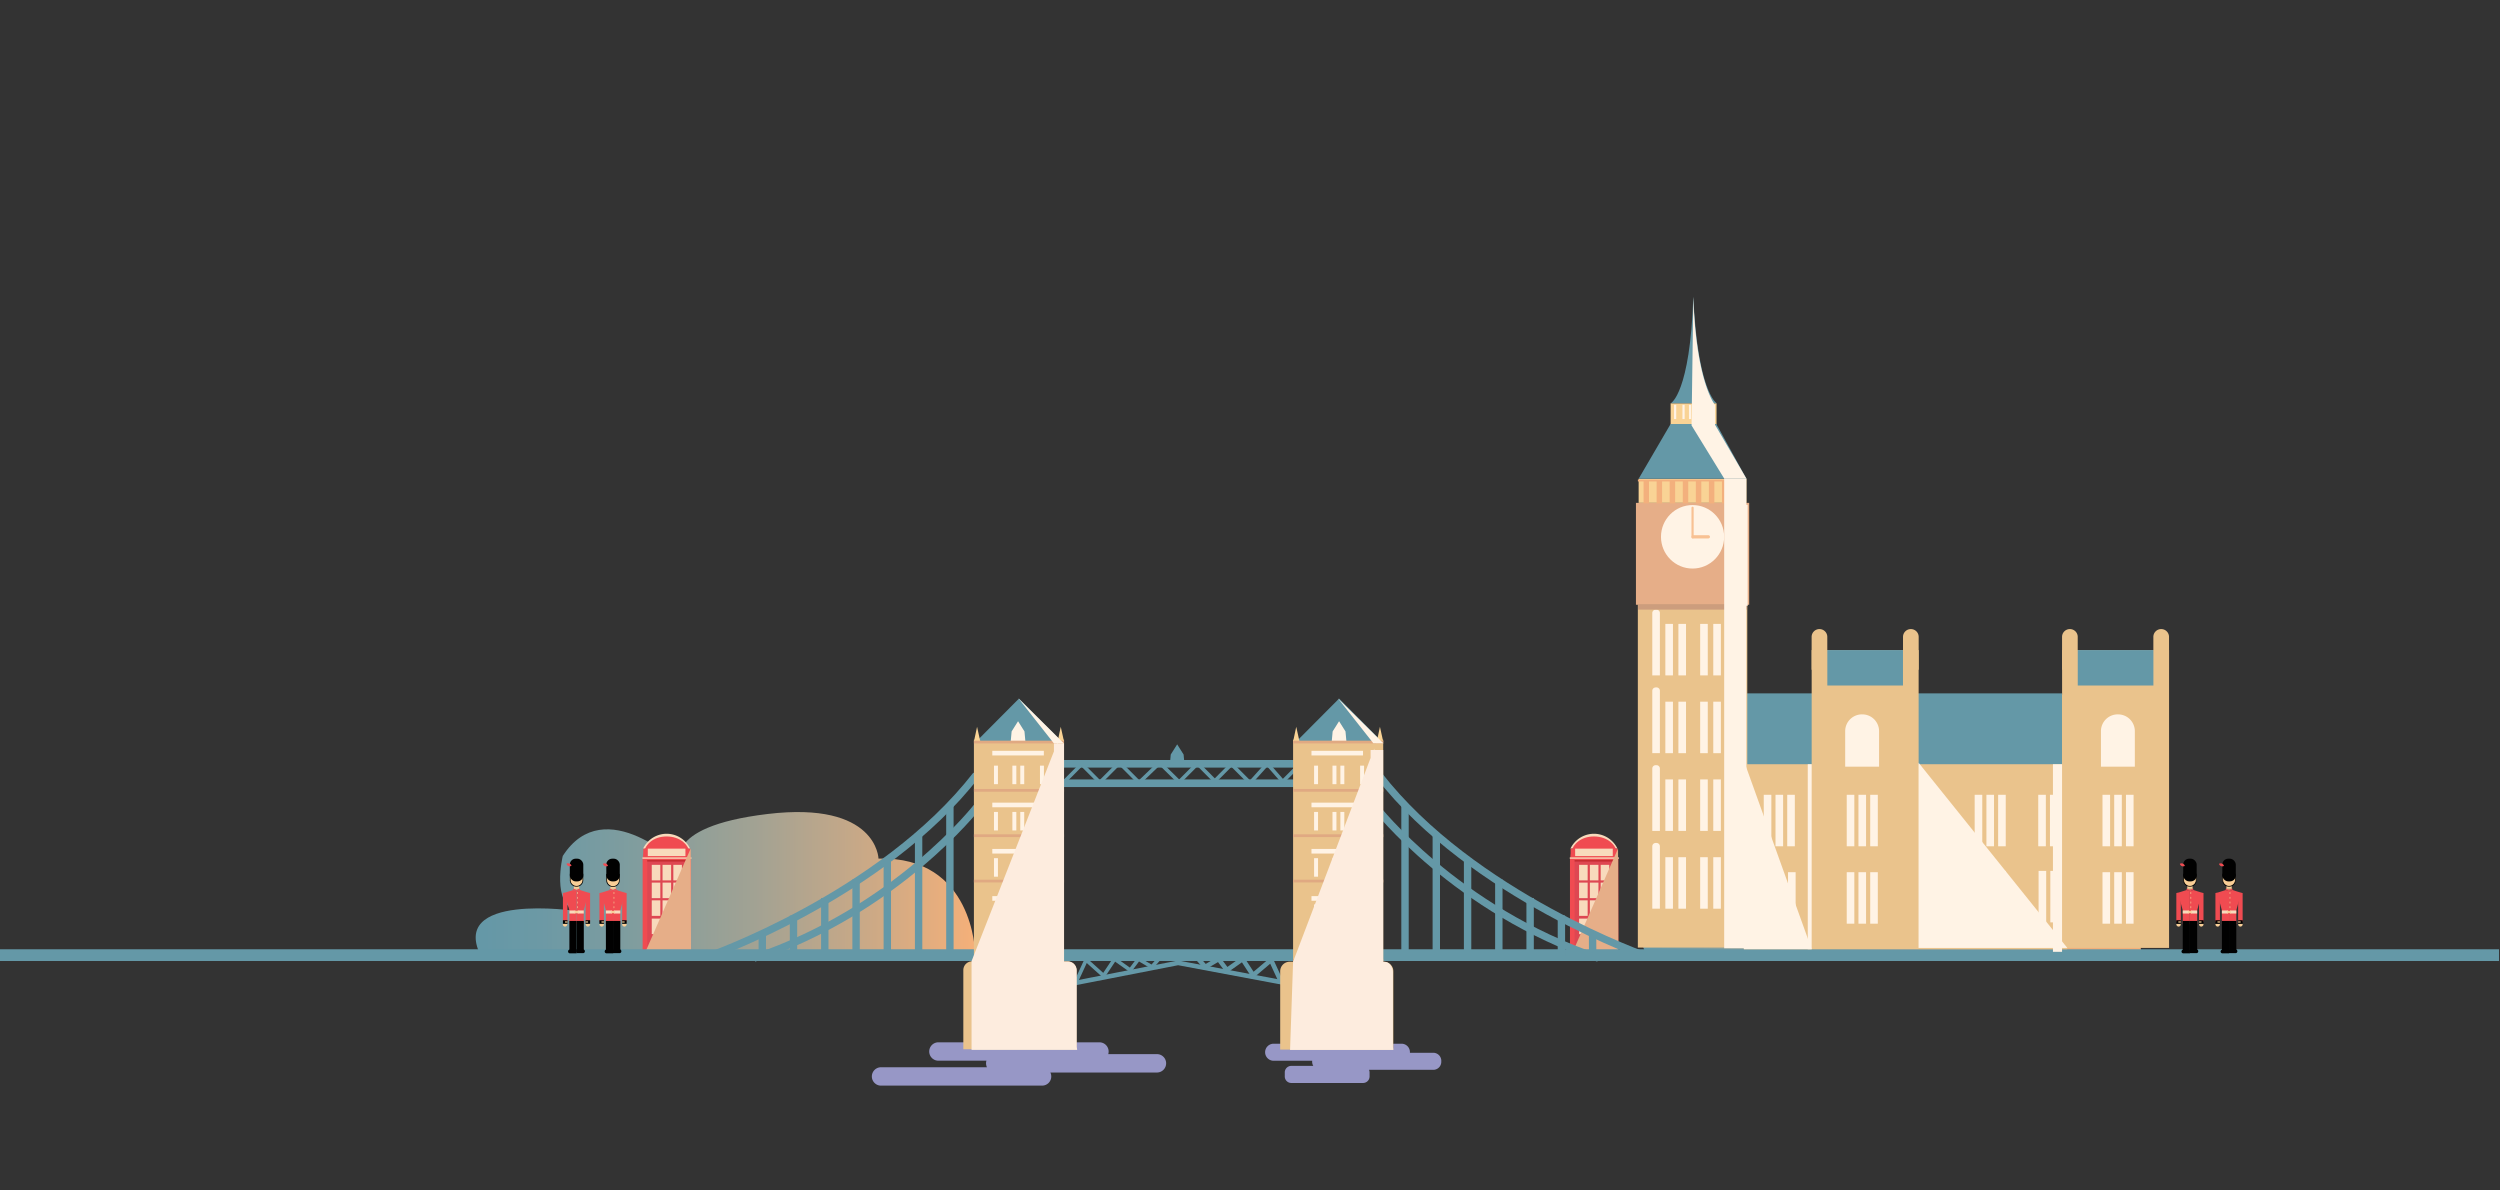 <svg xmlns="http://www.w3.org/2000/svg" xmlns:xlink="http://www.w3.org/1999/xlink" viewBox="0 0 595.28 283.46"><rect x="0" y="0" width="595.28" height="283.46" fill="#333333" stroke="none"/><defs><style>.cls-1,.cls-13,.cls-14,.cls-16,.cls-17{fill:none;}.cls-2{isolation:isolate;}.cls-3{clip-path:url(#clip-path);}.cls-4{fill:url(#linear-gradient);}.cls-5{fill:url(#linear-gradient-2);}.cls-6{fill:url(#linear-gradient-3);}.cls-7{fill:#f8dabc;}.cls-8{fill:#f04b51;}.cls-9{fill:#de4752;}.cls-10{fill:#c1282d;}.cls-11,.cls-24{fill:#e6ae88;}.cls-11,.cls-22,.cls-23{mix-blend-mode:multiply;}.cls-12{fill:#6498a7;}.cls-13,.cls-14,.cls-16,.cls-17{stroke:#6498a7;stroke-miterlimit:10;}.cls-13{stroke-width:1.1px;}.cls-14{stroke-width:0.88px;}.cls-15{fill:#9797c6;}.cls-16{stroke-width:1.76px;}.cls-17{stroke-width:1.81px;}.cls-18{fill:#eac38c;}.cls-19{fill:#f9d395;}.cls-20,.cls-23{fill:#fff3e5;}.cls-21{fill:#e0a982;}.cls-22{fill:#fdecde;}.cls-25{fill:#cc9d7d;}.cls-26{fill:#f3b07d;}.cls-27{fill:#f8c193;}.cls-28{fill:#f9ce96;}.cls-29{fill:#010101;}</style><clipPath id="clip-path"><rect class="cls-1" x="-0.92" y="-11.72" width="595.97" height="337.72"/></clipPath><linearGradient id="linear-gradient" x1="442.25" y1="153.54" x2="442.6" y2="173.06" gradientUnits="userSpaceOnUse"><stop offset="0" stop-color="#f3b07d"/><stop offset="0.19" stop-color="#ecaf85"/><stop offset="0.47" stop-color="#d9ac99"/><stop offset="0.8" stop-color="#bba8bb"/><stop offset="1" stop-color="#a6a5d2"/></linearGradient><linearGradient id="linear-gradient-2" x1="390.91" y1="210.77" x2="509.82" y2="210.77" gradientUnits="userSpaceOnUse"><stop offset="0" stop-color="#6498a7"/><stop offset="0.22" stop-color="#91a099"/><stop offset="0.47" stop-color="#bca78b"/><stop offset="0.68" stop-color="#dbac81"/><stop offset="0.87" stop-color="#eeaf7b"/><stop offset="1" stop-color="#f5b079"/></linearGradient><linearGradient id="linear-gradient-3" x1="113.26" y1="210.77" x2="232.18" y2="210.77" gradientUnits="userSpaceOnUse"><stop offset="0" stop-color="#6498a7"/><stop offset="0.13" stop-color="#6c99a5"/><stop offset="0.32" stop-color="#809d9e"/><stop offset="0.56" stop-color="#a2a293"/><stop offset="0.82" stop-color="#d1aa84"/><stop offset="1" stop-color="#f5b079"/></linearGradient></defs><title>plan</title><g class="cls-2"><g id="Layer_1" data-name="Layer 1"><g class="cls-3"><rect class="cls-1" x="0.94" y="-2.04" width="596.28" height="337.4"/><rect class="cls-1" x="0.94" y="-2.04" width="596.28" height="337.4"/><rect class="cls-1" x="-0.61" y="-2.04" width="597.83" height="337.4"/><path class="cls-4" d="M412.06,201l62.11.3s-.26-6-4.05-6c0,0,4.06-12.23-8.9-12.51s-11.35,5.43-11.35,5.43-7-6-12.69-1.64-3.24,7.06-3.24,7.06-8.1-3.8-10.26-.27a4.08,4.08,0,0,0,0,3.8S411.79,197.2,412.06,201Z"/><path class="cls-5" d="M392.43,228.19l117.39-1.25s-.31-23.12-23-22.5c0,0-.31-13.74-26.4-10.62S440,206.32,440,206.32s-18.33-18.12-28.26-2.5c0,0-2.8,11.56,3.41,13.12C415.1,216.94,383.74,212.25,392.43,228.19Z"/><path class="cls-6" d="M114.79,228.19l117.39-1.25s-.31-23.12-23-22.5c0,0-.31-13.74-26.4-10.62s-20.5,12.5-20.5,12.5S144,188.2,134,203.82c0,0-2.79,11.56,3.42,13.12C137.46,216.94,106.09,212.25,114.79,228.19Z"/><path class="cls-7" d="M153.13,202.07a6.2,6.2,0,0,1,11.2,0Z"/><path class="cls-8" d="M158.73,199.17c-3.09,0-5.56,1.88-5.56,5v23h11.2v-23C164.37,201.05,161.82,199.17,158.73,199.17Z"/><rect class="cls-8" x="153.17" y="202.07" width="11.2" height="2.09"/><rect class="cls-7" x="154.25" y="202.07" width="8.96" height="1.77"/><rect class="cls-8" x="153.02" y="204.16" width="11.52" height="23.02"/><rect class="cls-7" x="152.97" y="204.16" width="11.68" height="0.32"/><rect class="cls-9" x="154.11" y="204.81" width="9.28" height="21.25"/><rect class="cls-7" x="155.19" y="205.93" width="2.04" height="3.7"/><rect class="cls-7" x="157.76" y="205.93" width="2.04" height="3.7"/><rect class="cls-7" x="160.33" y="205.93" width="2.04" height="3.7"/><rect class="cls-7" x="155.19" y="210.16" width="2.04" height="3.7"/><rect class="cls-7" x="157.76" y="210.16" width="2.04" height="3.7"/><rect class="cls-7" x="160.33" y="210.16" width="2.04" height="3.7"/><rect class="cls-7" x="155.19" y="214.38" width="2.04" height="3.7"/><rect class="cls-7" x="157.76" y="214.38" width="2.04" height="3.7"/><rect class="cls-7" x="160.33" y="214.38" width="2.04" height="3.7"/><rect class="cls-7" x="155.19" y="218.73" width="2.04" height="3.7"/><rect class="cls-7" x="157.76" y="218.73" width="2.04" height="3.7"/><rect class="cls-7" x="160.33" y="218.73" width="2.04" height="3.7"/><rect class="cls-10" x="154.11" y="204.81" width="9.28" height="0.32"/><polygon class="cls-11" points="164.47 202.03 153.66 226.7 164.54 226.7 164.47 202.03"/><path class="cls-7" d="M373.94,202.07a6.2,6.2,0,0,1,11.2,0Z"/><path class="cls-8" d="M379.54,199.17c-3.09,0-5.56,1.88-5.56,5v23h11.2v-23C385.18,201.05,382.63,199.17,379.54,199.17Z"/><rect class="cls-8" x="373.98" y="202.07" width="11.2" height="2.09"/><rect class="cls-7" x="375.06" y="202.07" width="8.96" height="1.77"/><rect class="cls-8" x="373.83" y="204.16" width="11.52" height="23.02"/><rect class="cls-7" x="373.78" y="204.16" width="11.68" height="0.32"/><rect class="cls-9" x="374.93" y="204.81" width="9.28" height="21.25"/><rect class="cls-7" x="376" y="205.93" width="2.04" height="3.7"/><rect class="cls-7" x="378.57" y="205.93" width="2.04" height="3.7"/><rect class="cls-7" x="381.14" y="205.93" width="2.04" height="3.7"/><rect class="cls-7" x="376" y="210.16" width="2.04" height="3.7"/><rect class="cls-7" x="378.57" y="210.16" width="2.04" height="3.7"/><rect class="cls-7" x="381.14" y="210.16" width="2.04" height="3.7"/><rect class="cls-7" x="376" y="214.38" width="2.04" height="3.7"/><rect class="cls-7" x="378.57" y="214.38" width="2.04" height="3.7"/><rect class="cls-7" x="381.14" y="214.38" width="2.04" height="3.7"/><rect class="cls-7" x="376" y="218.73" width="2.04" height="3.7"/><rect class="cls-7" x="378.57" y="218.73" width="2.04" height="3.7"/><rect class="cls-7" x="381.14" y="218.73" width="2.04" height="3.7"/><rect class="cls-10" x="374.93" y="204.81" width="9.28" height="0.32"/><polygon class="cls-11" points="385.28 202.03 374.48 226.7 385.35 226.7 385.28 202.03"/><rect class="cls-12" x="-14.59" y="226.03" width="615.85" height="2.8"/><polyline class="cls-13" points="253.03 234.64 280.52 229.27 308.01 234.42"/><polyline class="cls-14" points="256.22 233.79 258.62 228.58 262.78 232.32 265.41 228.36 269.13 231 271.1 228.36 274.28 230.23 275.92 228.36"/><polyline class="cls-13" points="305.05 233.79 302.65 228.58 298.37 232.21 295.87 228.36 292.14 231 290.17 228.36 286.98 230.23 285.35 228.36"/><path class="cls-15" d="M275.48,251H263.89a2.19,2.19,0,0,0-2.08-2.81H223.3a2.19,2.19,0,0,0,0,4.37h11.58a2.18,2.18,0,0,0-.09.63,2.27,2.27,0,0,0,.21.94H209.64a2.19,2.19,0,0,0,0,4.37h38.51a2.18,2.18,0,0,0,2.17-2.19,2.22,2.22,0,0,0-.21-.93h25.37a2.19,2.19,0,0,0,0-4.38Z"/><path class="cls-15" d="M341.27,250.68h-5.55c0-.05,0-.1,0-.16a2,2,0,0,0-2-2H303.27a2,2,0,0,0,0,4.06h9.17a.09.09,0,0,0,0,0v.22a1.89,1.89,0,0,0,.27,1h-5.24a1.55,1.55,0,0,0-1.55,1.56v.95a1.55,1.55,0,0,0,1.55,1.56h17.09a1.55,1.55,0,0,0,1.55-1.56v-.95a1.6,1.6,0,0,0-.13-.62h15.3a1.91,1.91,0,0,0,1.91-1.92v-.22A1.91,1.91,0,0,0,341.27,250.68Z"/><path class="cls-16" d="M168.16,227.92s41.87-14.53,64.3-43.4"/><line class="cls-16" x1="226.18" y1="191.56" x2="226.18" y2="227.76"/><line class="cls-16" x1="218.73" y1="198.39" x2="218.73" y2="227.76"/><line class="cls-16" x1="211.28" y1="204.34" x2="211.28" y2="227.76"/><line class="cls-16" x1="203.84" y1="209.41" x2="203.84" y2="227.76"/><line class="cls-16" x1="196.39" y1="213.82" x2="196.39" y2="227.76"/><line class="cls-16" x1="188.94" y1="218" x2="188.94" y2="227.76"/><line class="cls-16" x1="181.52" y1="222.19" x2="181.5" y2="227.76"/><path class="cls-16" d="M232.55,192.22s-19.05,24.46-53,35.92"/><rect class="cls-17" x="252.05" y="181.87" width="57.82" height="4.63"/><path class="cls-16" d="M392.57,227.92s-41.87-14.53-64.3-43.4"/><line class="cls-16" x1="334.55" y1="191.56" x2="334.55" y2="227.76"/><line class="cls-16" x1="342" y1="198.39" x2="342" y2="227.76"/><line class="cls-16" x1="349.45" y1="204.34" x2="349.45" y2="227.76"/><line class="cls-16" x1="356.89" y1="209.41" x2="356.89" y2="227.76"/><line class="cls-16" x1="364.34" y1="213.82" x2="364.34" y2="227.76"/><line class="cls-16" x1="371.79" y1="218" x2="371.79" y2="227.76"/><line class="cls-16" x1="379.21" y1="222.19" x2="379.23" y2="227.76"/><path class="cls-16" d="M327.61,192.22s19.06,24.46,53,35.92"/><polyline class="cls-14" points="253.14 186.41 257.56 181.96 261.89 186.32 266.55 181.64 271.24 186.35 276.14 181.65 280.78 186.21 285.14 181.82 289.26 185.96 293.22 181.97 297.66 186.43 301.76 181.87 305.45 186.09 308.99 182.53"/><rect class="cls-18" x="307.9" y="176.14" width="21.46" height="70.29"/><rect class="cls-18" x="231.9" y="176.14" width="21.46" height="70.51"/><polygon class="cls-12" points="232.55 176.47 242.63 166.34 252.81 176.58 232.55 176.47"/><polygon class="cls-12" points="308.77 176.47 318.85 166.34 329.03 176.58 308.77 176.47"/><polygon class="cls-19" points="233.43 176.58 231.9 176.58 232.65 173.06 233.43 176.58"/><polygon class="cls-19" points="253.36 176.58 251.83 176.58 252.58 173.06 253.36 176.58"/><polygon class="cls-19" points="309.43 176.58 307.9 176.58 308.65 173.06 309.43 176.58"/><polygon class="cls-19" points="329.36 176.58 327.83 176.58 328.58 173.06 329.36 176.58"/><polygon class="cls-20" points="240.66 176.58 240.88 174.16 242.41 171.73 243.94 174.16 244.16 176.58 240.66 176.58"/><polygon class="cls-12" points="278.55 182.09 278.77 179.66 280.3 177.24 281.83 179.66 282.05 182.09 278.55 182.09"/><polygon class="cls-20" points="317.1 176.58 317.32 174.16 318.85 171.73 320.38 174.16 320.6 176.58 317.1 176.58"/><rect class="cls-20" x="236.68" y="182.31" width="0.94" height="4.41"/><rect class="cls-20" x="241.06" y="182.31" width="0.94" height="4.41"/><rect class="cls-20" x="242.94" y="182.31" width="0.94" height="4.41"/><rect class="cls-20" x="247.63" y="182.31" width="0.94" height="4.41"/><rect class="cls-20" x="236.68" y="193.33" width="0.94" height="4.41"/><rect class="cls-20" x="241.06" y="193.33" width="0.94" height="4.41"/><rect class="cls-20" x="242.94" y="193.33" width="0.94" height="4.41"/><rect class="cls-20" x="247.63" y="193.33" width="0.94" height="4.41"/><rect class="cls-20" x="236.68" y="204.34" width="0.94" height="4.41"/><rect class="cls-20" x="241.06" y="204.34" width="0.94" height="4.41"/><rect class="cls-20" x="242.94" y="204.34" width="0.94" height="4.41"/><rect class="cls-20" x="247.63" y="204.34" width="0.94" height="4.41"/><rect class="cls-20" x="236.68" y="215.36" width="0.94" height="4.41"/><rect class="cls-20" x="241.06" y="215.36" width="0.94" height="4.41"/><rect class="cls-20" x="242.94" y="215.36" width="0.94" height="4.41"/><rect class="cls-20" x="247.63" y="215.36" width="0.94" height="4.41"/><rect class="cls-20" x="312.9" y="182.31" width="0.94" height="4.41"/><rect class="cls-20" x="317.28" y="182.31" width="0.94" height="4.41"/><rect class="cls-20" x="319.16" y="182.31" width="0.94" height="4.41"/><rect class="cls-20" x="323.86" y="182.31" width="0.94" height="4.41"/><rect class="cls-20" x="312.9" y="193.33" width="0.94" height="4.41"/><rect class="cls-20" x="317.28" y="193.33" width="0.94" height="4.41"/><rect class="cls-20" x="319.16" y="193.33" width="0.94" height="4.41"/><rect class="cls-20" x="323.86" y="193.33" width="0.94" height="4.41"/><rect class="cls-20" x="312.9" y="204.34" width="0.94" height="4.41"/><rect class="cls-20" x="317.28" y="204.34" width="0.94" height="4.41"/><rect class="cls-20" x="319.16" y="204.34" width="0.94" height="4.41"/><rect class="cls-20" x="323.86" y="204.34" width="0.94" height="4.41"/><rect class="cls-20" x="312.9" y="215.36" width="0.94" height="4.41"/><rect class="cls-20" x="317.28" y="215.36" width="0.94" height="4.41"/><rect class="cls-20" x="319.16" y="215.36" width="0.94" height="4.41"/><rect class="cls-20" x="323.86" y="215.36" width="0.94" height="4.41"/><rect class="cls-21" x="231.9" y="176.36" width="21.46" height="0.66"/><rect class="cls-21" x="307.9" y="176.36" width="21.46" height="0.66"/><rect class="cls-21" x="231.9" y="187.86" width="21.46" height="0.66"/><rect class="cls-21" x="307.9" y="187.86" width="21.46" height="0.66"/><rect class="cls-21" x="231.9" y="198.66" width="21.46" height="0.66"/><rect class="cls-21" x="307.9" y="198.66" width="21.46" height="0.66"/><rect class="cls-21" x="231.9" y="209.46" width="21.46" height="0.66"/><rect class="cls-21" x="307.9" y="209.46" width="21.46" height="0.66"/><rect class="cls-21" x="231.9" y="228.36" width="21.46" height="0.66"/><rect class="cls-21" x="307.9" y="228.36" width="21.46" height="0.66"/><rect class="cls-20" x="236.28" y="178.78" width="12.27" height="1.1"/><rect class="cls-20" x="236.28" y="191.12" width="12.27" height="1.1"/><rect class="cls-20" x="236.28" y="202.14" width="12.27" height="1.1"/><rect class="cls-20" x="236.28" y="213.38" width="12.27" height="1.1"/><rect class="cls-20" x="312.28" y="178.78" width="12.27" height="1.1"/><rect class="cls-20" x="312.28" y="191.12" width="12.27" height="1.1"/><rect class="cls-20" x="312.28" y="202.14" width="12.27" height="1.1"/><rect class="cls-20" x="312.28" y="213.38" width="12.27" height="1.1"/><path class="cls-18" d="M231.46,228.91h22.77a2.09,2.09,0,0,1,2.09,2.09v18.85a0,0,0,0,1,0,0H229.38a0,0,0,0,1,0,0V231A2.09,2.09,0,0,1,231.46,228.91Z"/><path class="cls-18" d="M307.1,229h22.4a2.27,2.27,0,0,1,2.27,2.27v18.66a0,0,0,0,1,0,0H304.83a0,0,0,0,1,0,0V231.29A2.27,2.27,0,0,1,307.1,229Z"/><path class="cls-22" d="M256.37,249.26v-18.2a2.11,2.11,0,0,0-2.09-2.11h-.92V177h-1.51v-.37l-.15.37h-.75v1.93l-19.61,49.93v21.13h25.15Z"/><path class="cls-22" d="M331.67,249.29v-17.8c0-1.14-.79-2.46-1.92-2.46h-.39V178.59h-2.12v-.36l-.14.36h-.74v1.88L307.9,229,307.18,250h24.59Z"/><polygon class="cls-23" points="242.5 166.29 250.91 176.97 253.3 176.98 242.5 166.29"/><polygon class="cls-23" points="318.58 166.29 327 176.97 329.39 176.98 318.58 166.29"/><rect class="cls-18" x="415.23" y="165.41" width="77.02" height="60.61"/><rect class="cls-12" x="415.23" y="165.1" width="75.78" height="16.87"/><rect class="cls-18" x="431.38" y="154.79" width="25.47" height="70.92"/><rect class="cls-18" x="491.01" y="154.79" width="25.47" height="70.92"/><rect class="cls-19" x="397.8" y="96.03" width="10.93" height="5.09"/><rect class="cls-18" x="389.99" y="143.6" width="26.06" height="82.03"/><rect class="cls-19" x="390.18" y="114" width="25.67" height="5.74"/><polygon class="cls-12" points="415.85 114 390.18 114 397.79 100.96 408.68 100.96 415.85 114"/><rect class="cls-24" x="389.54" y="119.74" width="26.96" height="24.26"/><ellipse class="cls-20" cx="403.02" cy="127.82" rx="7.52" ry="7.56"/><path class="cls-12" d="M397.86,96h10.89s-4.51-2.64-5.55-25.34C402.43,93.65,397.86,96,397.86,96Z"/><path class="cls-20" d="M394.23,145.17h.21a.8.8,0,0,1,.8.8v14.85a0,0,0,0,1,0,0h-1.81a0,0,0,0,1,0,0V146A.8.8,0,0,1,394.23,145.17Z"/><rect class="cls-20" x="396.54" y="148.56" width="1.81" height="12.26"/><rect class="cls-20" x="399.65" y="148.56" width="1.81" height="12.26"/><rect class="cls-20" x="404.83" y="148.56" width="1.81" height="12.26"/><rect class="cls-20" x="407.95" y="148.56" width="1.81" height="12.26"/><path class="cls-20" d="M411.86,145.17h.21a.8.8,0,0,1,.8.8v14.85a0,0,0,0,1,0,0h-1.81a0,0,0,0,1,0,0V146A.8.8,0,0,1,411.86,145.17Z"/><path class="cls-20" d="M394.23,163.68h.21a.8.8,0,0,1,.8.8v14.85a0,0,0,0,1,0,0h-1.81a0,0,0,0,1,0,0V164.49a.8.8,0,0,1,.8-.8Z"/><rect class="cls-20" x="396.54" y="167.08" width="1.81" height="12.26"/><rect class="cls-20" x="399.65" y="167.08" width="1.81" height="12.26"/><rect class="cls-20" x="404.83" y="167.08" width="1.81" height="12.26"/><rect class="cls-20" x="407.95" y="167.08" width="1.81" height="12.26"/><path class="cls-20" d="M411.86,163.68h.21a.8.8,0,0,1,.8.8v14.85a0,0,0,0,1,0,0h-1.81a0,0,0,0,1,0,0V164.49a.8.8,0,0,1,.8-.8Z"/><path class="cls-20" d="M394.23,182.2h.21a.8.8,0,0,1,.8.8v14.85a0,0,0,0,1,0,0h-1.81a0,0,0,0,1,0,0V183a.8.8,0,0,1,.8-.8Z"/><rect class="cls-20" x="396.54" y="185.59" width="1.81" height="12.26"/><rect class="cls-20" x="399.65" y="185.59" width="1.81" height="12.26"/><rect class="cls-20" x="404.83" y="185.59" width="1.81" height="12.26"/><rect class="cls-20" x="407.95" y="185.59" width="1.81" height="12.26"/><path class="cls-20" d="M411.86,182.2h.21a.8.8,0,0,1,.8.8v14.85a0,0,0,0,1,0,0h-1.81a0,0,0,0,1,0,0V183A.8.8,0,0,1,411.86,182.2Z"/><path class="cls-20" d="M394.23,200.72h.21a.8.8,0,0,1,.8.8v14.85a0,0,0,0,1,0,0h-1.81a0,0,0,0,1,0,0V201.52a.8.8,0,0,1,.8-.8Z"/><rect class="cls-20" x="396.54" y="204.11" width="1.81" height="12.26"/><rect class="cls-20" x="399.65" y="204.11" width="1.81" height="12.26"/><rect class="cls-20" x="404.83" y="204.11" width="1.81" height="12.26"/><rect class="cls-20" x="407.95" y="204.11" width="1.81" height="12.26"/><path class="cls-20" d="M411.86,200.72h.21a.8.8,0,0,1,.8.8v14.85a0,0,0,0,1,0,0h-1.81a0,0,0,0,1,0,0V201.52a.8.8,0,0,1,.8-.8Z"/><rect class="cls-25" x="390.06" y="143.86" width="25.93" height="1.3"/><rect class="cls-26" x="391.35" y="114.39" width="1.3" height="5.48"/><rect class="cls-26" x="394.46" y="114.39" width="1.3" height="5.48"/><rect class="cls-26" x="397.57" y="114.39" width="1.3" height="5.48"/><rect class="cls-26" x="400.69" y="114.39" width="1.3" height="5.48"/><rect class="cls-26" x="403.8" y="114.39" width="1.3" height="5.48"/><rect class="cls-26" x="406.91" y="114.39" width="1.3" height="5.48"/><rect class="cls-26" x="410.02" y="114.39" width="1.3" height="5.48"/><rect class="cls-26" x="413.13" y="114.39" width="1.3" height="5.48"/><rect class="cls-20" x="398.61" y="96.39" width="0.52" height="3.39"/><rect class="cls-20" x="400.61" y="96.39" width="0.52" height="3.39"/><rect class="cls-20" x="402.16" y="96.39" width="0.52" height="3.39"/><rect class="cls-20" x="404.15" y="96.39" width="0.52" height="3.39"/><rect class="cls-20" x="405.71" y="96.39" width="0.52" height="3.39"/><rect class="cls-20" x="407.27" y="96.39" width="0.52" height="3.39"/><rect class="cls-27" x="402.76" y="120.65" width="0.52" height="7.56" rx="0.23"/><rect class="cls-27" x="402.76" y="127.43" width="4.41" height="0.78" rx="0.39"/><rect class="cls-26" x="390" y="114.2" width="25.41" height="0.44"/><polygon class="cls-23" points="416.14 120.19 415.83 120.19 415.83 113.94 410.55 113.94 410.55 225.79 415.83 225.79 415.83 144.25 416.14 144.25 416.14 120.19"/><path class="cls-23" d="M415.83,113.94l-7.46-12.8V96.45S403.83,91,403.2,70.69l-.42,30.61,7.77,12.64Z"/><path class="cls-18" d="M433.24,149.79h0a1.86,1.86,0,0,1,1.86,1.86v7.82a0,0,0,0,1,0,0h-3.73a0,0,0,0,1,0,0v-7.82A1.86,1.86,0,0,1,433.24,149.79Z"/><path class="cls-18" d="M455,149.79h0a1.86,1.86,0,0,1,1.86,1.86v7.82a0,0,0,0,1,0,0h-3.73a0,0,0,0,1,0,0v-7.82A1.86,1.86,0,0,1,455,149.79Z"/><path class="cls-18" d="M492.87,149.79h0a1.86,1.86,0,0,1,1.86,1.86v7.82a0,0,0,0,1,0,0H491a0,0,0,0,1,0,0v-7.82A1.86,1.86,0,0,1,492.87,149.79Z"/><path class="cls-18" d="M514.61,149.79h0a1.86,1.86,0,0,1,1.86,1.86v7.82a0,0,0,0,1,0,0h-3.73a0,0,0,0,1,0,0v-7.82A1.86,1.86,0,0,1,514.61,149.79Z"/><rect class="cls-12" x="435.11" y="154.79" width="18.01" height="8.44"/><rect class="cls-12" x="494.74" y="154.79" width="18.01" height="8.44"/><path class="cls-20" d="M443.43,170.1h0a4,4,0,0,1,4,4v8.46a0,0,0,0,1,0,0h-8.07a0,0,0,0,1,0,0v-8.46A4,4,0,0,1,443.43,170.1Z"/><path class="cls-20" d="M504.33,170.1h0a4,4,0,0,1,4,4v8.46a0,0,0,0,1,0,0h-8.07a0,0,0,0,1,0,0v-8.46A4,4,0,0,1,504.33,170.1Z"/><rect class="cls-20" x="439.73" y="189.25" width="1.81" height="12.26"/><rect class="cls-20" x="442.52" y="189.25" width="1.81" height="12.26"/><rect class="cls-20" x="445.32" y="189.25" width="1.81" height="12.26"/><rect class="cls-20" x="419.97" y="189.25" width="1.81" height="12.26"/><rect class="cls-20" x="422.77" y="189.25" width="1.81" height="12.26"/><rect class="cls-20" x="425.56" y="189.25" width="1.81" height="12.26"/><rect class="cls-20" x="500.63" y="189.25" width="1.81" height="12.26"/><rect class="cls-20" x="503.42" y="189.25" width="1.81" height="12.26"/><rect class="cls-20" x="506.22" y="189.25" width="1.81" height="12.26"/><rect class="cls-20" x="457.15" y="189.25" width="1.81" height="12.26"/><rect class="cls-20" x="459.95" y="189.25" width="1.81" height="12.26"/><rect class="cls-20" x="485.33" y="189.25" width="1.81" height="12.26"/><rect class="cls-20" x="488.12" y="189.25" width="1.81" height="12.26"/><rect class="cls-20" x="457.15" y="207.37" width="1.81" height="12.26"/><rect class="cls-20" x="459.95" y="207.37" width="1.81" height="12.26"/><rect class="cls-20" x="470.19" y="207.37" width="1.81" height="12.26"/><rect class="cls-20" x="472.99" y="207.37" width="1.81" height="12.26"/><rect class="cls-20" x="475.78" y="207.37" width="1.81" height="12.26"/><rect class="cls-20" x="470.19" y="189.25" width="1.81" height="12.26"/><rect class="cls-20" x="472.99" y="189.25" width="1.81" height="12.26"/><rect class="cls-20" x="475.78" y="189.25" width="1.81" height="12.26"/><rect class="cls-20" x="485.41" y="207.37" width="1.81" height="12.26"/><rect class="cls-20" x="488.21" y="207.37" width="1.81" height="12.26"/><rect class="cls-20" x="439.73" y="207.68" width="1.81" height="12.26"/><rect class="cls-20" x="442.52" y="207.68" width="1.81" height="12.26"/><rect class="cls-20" x="445.32" y="207.68" width="1.81" height="12.26"/><rect class="cls-20" x="420.16" y="207.68" width="1.81" height="12.26"/><rect class="cls-20" x="422.96" y="207.68" width="1.81" height="12.26"/><rect class="cls-20" x="425.75" y="207.68" width="1.81" height="12.26"/><rect class="cls-20" x="500.63" y="207.68" width="1.81" height="12.26"/><rect class="cls-20" x="503.42" y="207.68" width="1.81" height="12.26"/><rect class="cls-20" x="506.22" y="207.68" width="1.81" height="12.26"/><polygon class="cls-23" points="456.83 181.61 456.83 225.71 492.25 225.71 456.83 181.61"/><rect class="cls-23" x="488.83" y="181.97" width="2.17" height="44.67"/><polygon class="cls-23" points="415.54 181.97 431.38 226.02 415.23 226.02 415.54 181.97"/><rect class="cls-23" x="430.45" y="181.97" width="0.93" height="44.05"/><polygon class="cls-8" points="145.35 211.55 145.18 211.61 145.18 211.94 145.97 212.22 145.97 211.83 145.35 211.55"/><polygon class="cls-8" points="146.6 211.55 146.77 211.61 146.77 211.94 145.97 212.22 145.97 211.83 146.6 211.55"/><rect class="cls-28" x="145.35" y="210.67" width="1.26" height="0.97"/><ellipse class="cls-28" cx="145.98" cy="209.29" rx="1.59" ry="1.67"/><rect class="cls-29" x="144.37" y="204.46" width="3.21" height="5.41" rx="1.41"/><path class="cls-8" d="M144.77,206.17a.79.79,0,0,1-1.19-.49,1,1,0,0,1,.72-.06A1,1,0,0,1,144.77,206.17Z"/><path class="cls-29" d="M147.39,208.23v1.35A1.37,1.37,0,0,1,146,211h-.08a1.37,1.37,0,0,1-1.37-1.37v-1.35h2.82m.19-.18h-3.2v1.53a1.55,1.55,0,0,0,1.56,1.55H146a1.55,1.55,0,0,0,1.56-1.55v-1.53Z"/><polygon class="cls-28" points="145.31 211.64 145.97 211.83 146.58 211.64 145.31 211.64"/><polygon class="cls-8" points="145.18 211.93 143.12 212.58 144.27 216.76 144.27 220.06 145.97 220.06 145.97 212.19 145.18 211.93"/><polygon class="cls-8" points="146.77 211.92 148.83 212.56 147.7 216.76 147.7 220.04 145.97 220.04 145.97 212.18 146.77 211.92"/><path class="cls-8" d="M143.12,212.55l-.39.1v6.83h1.07V213S143.12,212.54,143.12,212.55Z"/><path class="cls-8" d="M148.83,212.55l.38.1v6.83h-1.07V213S148.83,212.54,148.83,212.55Z"/><rect class="cls-29" x="142.73" y="219.12" width="1.07" height="0.86"/><rect class="cls-29" x="148.14" y="219.12" width="1.07" height="0.86"/><path class="cls-28" d="M142.73,220h1.07a0,0,0,0,1,0,0v.1a.53.53,0,0,1-.53.53h0a.53.53,0,0,1-.53-.53V220A0,0,0,0,1,142.73,220Z"/><path class="cls-28" d="M148.14,220h1.07a0,0,0,0,1,0,0v.1a.53.53,0,0,1-.53.53h0a.53.53,0,0,1-.53-.53V220A0,0,0,0,1,148.14,220Z"/><polygon class="cls-7" points="147.7 217.52 146.27 217.52 145.94 217.22 145.67 217.52 144.27 217.52 144.27 216.8 145.67 216.8 145.97 217.13 146.27 216.8 147.7 216.8 147.7 217.52"/><rect class="cls-29" x="144.27" y="219.29" width="1.7" height="7.42"/><rect class="cls-29" x="145.97" y="219.29" width="1.73" height="7.42"/><path class="cls-29" d="M144.39,226.1H146a0,0,0,0,1,0,0V227a0,0,0,0,1,0,0h-1.58a.43.43,0,0,1-.43-.43v0A.43.43,0,0,1,144.39,226.1Z"/><path class="cls-29" d="M146.37,226.1h1.58a0,0,0,0,1,0,0V227a0,0,0,0,1,0,0h-1.58a.43.43,0,0,1-.43-.43v0A.43.43,0,0,1,146.37,226.1Z" transform="translate(293.89 453.06) rotate(180)"/><circle class="cls-28" cx="146.19" cy="212.52" r="0.11"/><circle class="cls-28" cx="146.19" cy="212.74" r="0.11"/><circle class="cls-28" cx="146.19" cy="213.66" r="0.11"/><circle class="cls-28" cx="146.19" cy="213.88" r="0.11"/><circle class="cls-28" cx="146.19" cy="214.79" r="0.11"/><circle class="cls-28" cx="146.19" cy="215.01" r="0.11"/><circle class="cls-28" cx="146.19" cy="215.92" r="0.11"/><circle class="cls-28" cx="146.19" cy="216.14" r="0.11"/><rect class="cls-28" x="143.23" y="219.31" width="0.58" height="0.11"/><rect class="cls-28" x="143.23" y="219.48" width="0.58" height="0.11"/><rect class="cls-28" x="143.23" y="219.64" width="0.58" height="0.11"/><rect class="cls-28" x="148.14" y="219.31" width="0.58" height="0.11"/><rect class="cls-28" x="148.14" y="219.48" width="0.58" height="0.11"/><rect class="cls-28" x="148.14" y="219.64" width="0.58" height="0.11"/><circle class="cls-28" cx="145.97" cy="217.16" r="0.3"/><rect class="cls-28" x="145.53" y="216.8" width="0.14" height="0.72"/><rect class="cls-28" x="146.27" y="216.8" width="0.14" height="0.72"/><polygon class="cls-8" points="136.65 211.55 136.48 211.61 136.48 211.94 137.28 212.22 137.28 211.83 136.65 211.55"/><polygon class="cls-8" points="137.9 211.55 138.07 211.61 138.07 211.94 137.28 212.22 137.28 211.83 137.9 211.55"/><rect class="cls-28" x="136.65" y="210.67" width="1.26" height="0.97"/><ellipse class="cls-28" cx="137.28" cy="209.29" rx="1.59" ry="1.67"/><rect class="cls-29" x="135.68" y="204.46" width="3.21" height="5.41" rx="1.41"/><path class="cls-8" d="M136.08,206.17a1,1,0,0,1-.73.06,1,1,0,0,1-.47-.55.8.8,0,0,1,1.2.49Z"/><path class="cls-29" d="M138.7,208.23v1.35a1.38,1.38,0,0,1-1.38,1.37h-.07a1.38,1.38,0,0,1-1.38-1.37v-1.35h2.83m.18-.18h-3.19v1.53a1.55,1.55,0,0,0,1.56,1.55h.07a1.55,1.55,0,0,0,1.56-1.55v-1.53Z"/><polygon class="cls-28" points="136.62 211.64 137.28 211.83 137.88 211.64 136.62 211.64"/><polygon class="cls-8" points="136.48 211.93 134.42 212.58 135.58 216.76 135.58 220.06 137.28 220.06 137.28 212.19 136.48 211.93"/><polygon class="cls-8" points="138.07 211.92 140.13 212.56 139 216.76 139 220.04 137.28 220.04 137.28 212.18 138.07 211.92"/><path class="cls-8" d="M134.42,212.55l-.38.1v6.83h1.07V213S134.42,212.54,134.42,212.55Z"/><path class="cls-8" d="M140.13,212.55l.38.1v6.83h-1.07V213S140.13,212.54,140.13,212.55Z"/><rect class="cls-29" x="134.04" y="219.12" width="1.07" height="0.86"/><rect class="cls-29" x="139.44" y="219.12" width="1.07" height="0.86"/><path class="cls-28" d="M134,220h1.07a0,0,0,0,1,0,0v.1a.53.53,0,0,1-.53.53h0a.53.53,0,0,1-.53-.53V220A0,0,0,0,1,134,220Z"/><path class="cls-28" d="M139.44,220h1.07a0,0,0,0,1,0,0v.1a.53.53,0,0,1-.53.53h0a.53.53,0,0,1-.53-.53V220A0,0,0,0,1,139.44,220Z"/><polygon class="cls-7" points="139 217.52 137.58 217.52 137.25 217.22 136.97 217.52 135.58 217.52 135.58 216.8 136.97 216.8 137.28 217.13 137.58 216.8 139 216.8 139 217.52"/><rect class="cls-29" x="135.58" y="219.29" width="1.7" height="7.42"/><rect class="cls-29" x="137.28" y="219.29" width="1.73" height="7.42"/><path class="cls-29" d="M135.7,226.1h1.58a0,0,0,0,1,0,0V227a0,0,0,0,1,0,0H135.7a.43.43,0,0,1-.43-.43v0A.43.43,0,0,1,135.7,226.1Z"/><path class="cls-29" d="M137.67,226.1h1.58a0,0,0,0,1,0,0V227a0,0,0,0,1,0,0h-1.58a.43.43,0,0,1-.43-.43v0A.43.43,0,0,1,137.67,226.1Z" transform="translate(276.5 453.06) rotate(180)"/><circle class="cls-28" cx="137.5" cy="212.52" r="0.11"/><circle class="cls-28" cx="137.5" cy="212.74" r="0.11"/><circle class="cls-28" cx="137.5" cy="213.66" r="0.11"/><circle class="cls-28" cx="137.5" cy="213.88" r="0.11"/><circle class="cls-28" cx="137.5" cy="214.79" r="0.11"/><circle class="cls-28" cx="137.5" cy="215.01" r="0.11"/><circle class="cls-28" cx="137.5" cy="215.92" r="0.11"/><circle class="cls-28" cx="137.5" cy="216.14" r="0.11"/><rect class="cls-28" x="134.53" y="219.31" width="0.58" height="0.11"/><rect class="cls-28" x="134.53" y="219.48" width="0.58" height="0.11"/><rect class="cls-28" x="134.53" y="219.64" width="0.58" height="0.11"/><rect class="cls-28" x="139.44" y="219.31" width="0.58" height="0.11"/><rect class="cls-28" x="139.44" y="219.48" width="0.58" height="0.11"/><rect class="cls-28" x="139.44" y="219.64" width="0.58" height="0.11"/><circle class="cls-28" cx="137.27" cy="217.16" r="0.3"/><rect class="cls-28" x="136.84" y="216.8" width="0.14" height="0.72"/><rect class="cls-28" x="137.58" y="216.8" width="0.14" height="0.72"/><polygon class="cls-8" points="520.82 211.55 520.65 211.61 520.65 211.94 521.44 212.22 521.44 211.83 520.82 211.55"/><polygon class="cls-8" points="522.07 211.55 522.24 211.61 522.24 211.94 521.44 212.22 521.44 211.83 522.07 211.55"/><rect class="cls-28" x="520.82" y="210.67" width="1.26" height="0.97"/><ellipse class="cls-28" cx="521.45" cy="209.29" rx="1.59" ry="1.67"/><rect class="cls-29" x="519.85" y="204.46" width="3.21" height="5.41" rx="1.41"/><path class="cls-8" d="M520.24,206.17a.79.79,0,0,1-1.19-.49,1,1,0,0,1,.72-.06A1,1,0,0,1,520.24,206.17Z"/><path class="cls-29" d="M522.86,208.23v1.35a1.37,1.37,0,0,1-1.37,1.37h-.08a1.37,1.37,0,0,1-1.37-1.37v-1.35h2.82m.19-.18h-3.2v1.53a1.55,1.55,0,0,0,1.56,1.55h.08a1.55,1.55,0,0,0,1.56-1.55v-1.53Z"/><polygon class="cls-28" points="520.78 211.64 521.44 211.83 522.05 211.64 520.78 211.64"/><polygon class="cls-8" points="520.65 211.93 518.59 212.58 519.74 216.76 519.74 220.06 521.44 220.06 521.44 212.19 520.65 211.93"/><polygon class="cls-8" points="522.24 211.92 524.3 212.56 523.17 216.76 523.17 220.04 521.44 220.04 521.44 212.18 522.24 211.92"/><path class="cls-8" d="M518.59,212.55l-.38.1v6.83h1.07V213S518.59,212.54,518.59,212.55Z"/><path class="cls-8" d="M524.3,212.55l.38.1v6.83h-1.07V213S524.3,212.54,524.3,212.55Z"/><rect class="cls-29" x="518.21" y="219.12" width="1.07" height="0.86"/><rect class="cls-29" x="523.61" y="219.12" width="1.07" height="0.86"/><path class="cls-28" d="M518.21,220h1.07a0,0,0,0,1,0,0v.1a.53.53,0,0,1-.53.53h0a.53.53,0,0,1-.53-.53V220A0,0,0,0,1,518.21,220Z"/><path class="cls-28" d="M523.61,220h1.07a0,0,0,0,1,0,0v.1a.53.53,0,0,1-.53.53h0a.53.53,0,0,1-.53-.53V220A0,0,0,0,1,523.61,220Z"/><polygon class="cls-7" points="523.17 217.52 521.75 217.52 521.42 217.22 521.14 217.52 519.74 217.52 519.74 216.8 521.14 216.8 521.44 217.13 521.75 216.8 523.17 216.8 523.17 217.52"/><rect class="cls-29" x="519.74" y="219.29" width="1.7" height="7.42"/><rect class="cls-29" x="521.44" y="219.29" width="1.73" height="7.42"/><path class="cls-29" d="M519.87,226.1h1.58a0,0,0,0,1,0,0V227a0,0,0,0,1,0,0h-1.58a.43.43,0,0,1-.43-.43v0a.43.43,0,0,1,.43-.43Z"/><path class="cls-29" d="M521.84,226.1h1.58a0,0,0,0,1,0,0V227a0,0,0,0,1,0,0h-1.58a.43.43,0,0,1-.43-.43v0A.43.43,0,0,1,521.84,226.1Z" transform="translate(1044.84 453.06) rotate(180)"/><circle class="cls-28" cx="521.66" cy="212.52" r="0.11"/><circle class="cls-28" cx="521.66" cy="212.74" r="0.11"/><circle class="cls-28" cx="521.66" cy="213.66" r="0.11"/><circle class="cls-28" cx="521.66" cy="213.88" r="0.11"/><circle class="cls-28" cx="521.66" cy="214.79" r="0.11"/><circle class="cls-28" cx="521.66" cy="215.01" r="0.11"/><circle class="cls-28" cx="521.66" cy="215.92" r="0.11"/><circle class="cls-28" cx="521.66" cy="216.14" r="0.11"/><rect class="cls-28" x="518.7" y="219.31" width="0.58" height="0.11"/><rect class="cls-28" x="518.7" y="219.48" width="0.58" height="0.11"/><rect class="cls-28" x="518.7" y="219.64" width="0.58" height="0.11"/><rect class="cls-28" x="523.61" y="219.31" width="0.58" height="0.11"/><rect class="cls-28" x="523.61" y="219.48" width="0.58" height="0.11"/><rect class="cls-28" x="523.61" y="219.64" width="0.58" height="0.11"/><circle class="cls-28" cx="521.44" cy="217.16" r="0.3"/><rect class="cls-28" x="521" y="216.8" width="0.14" height="0.72"/><rect class="cls-28" x="521.75" y="216.8" width="0.14" height="0.72"/><polygon class="cls-8" points="530.13 211.55 529.97 211.61 529.97 211.94 530.76 212.22 530.76 211.83 530.13 211.55"/><polygon class="cls-8" points="531.39 211.55 531.56 211.61 531.56 211.94 530.76 212.22 530.76 211.83 531.39 211.55"/><rect class="cls-28" x="530.14" y="210.67" width="1.26" height="0.97"/><ellipse class="cls-28" cx="530.77" cy="209.29" rx="1.59" ry="1.67"/><rect class="cls-29" x="529.16" y="204.46" width="3.21" height="5.41" rx="1.41"/><path class="cls-8" d="M529.56,206.17a.79.79,0,0,1-1.19-.49,1,1,0,0,1,.72-.06A1,1,0,0,1,529.56,206.17Z"/><path class="cls-29" d="M532.18,208.23v1.35a1.38,1.38,0,0,1-1.37,1.37h-.08a1.38,1.38,0,0,1-1.38-1.37v-1.35h2.83m.18-.18h-3.19v1.53a1.55,1.55,0,0,0,1.56,1.55h.08a1.55,1.55,0,0,0,1.55-1.55v-1.53Z"/><polygon class="cls-28" points="530.1 211.64 530.76 211.83 531.36 211.64 530.1 211.64"/><polygon class="cls-8" points="529.97 211.93 527.91 212.58 529.06 216.76 529.06 220.06 530.76 220.06 530.76 212.19 529.97 211.93"/><polygon class="cls-8" points="531.56 211.92 533.61 212.56 532.49 216.76 532.49 220.04 530.76 220.04 530.76 212.18 531.56 211.92"/><path class="cls-8" d="M527.91,212.55l-.39.1v6.83h1.07V213S527.91,212.54,527.91,212.55Z"/><path class="cls-8" d="M533.61,212.55l.39.1v6.83h-1.07V213S533.61,212.54,533.61,212.55Z"/><rect class="cls-29" x="527.52" y="219.12" width="1.07" height="0.86"/><rect class="cls-29" x="532.93" y="219.12" width="1.07" height="0.86"/><path class="cls-28" d="M527.52,220h1.07a0,0,0,0,1,0,0v.1a.53.53,0,0,1-.53.53h0a.53.53,0,0,1-.53-.53V220A0,0,0,0,1,527.52,220Z"/><path class="cls-28" d="M532.93,220H534a0,0,0,0,1,0,0v.1a.53.53,0,0,1-.53.53h0a.53.53,0,0,1-.53-.53V220a0,0,0,0,1,0,0Z"/><polygon class="cls-7" points="532.49 217.52 531.06 217.52 530.73 217.22 530.46 217.52 529.06 217.52 529.06 216.8 530.46 216.8 530.76 217.13 531.06 216.8 532.49 216.8 532.49 217.52"/><rect class="cls-29" x="529.06" y="219.29" width="1.7" height="7.42"/><rect class="cls-29" x="530.76" y="219.29" width="1.73" height="7.42"/><path class="cls-29" d="M529.18,226.1h1.58a0,0,0,0,1,0,0V227a0,0,0,0,1,0,0h-1.58a.43.43,0,0,1-.43-.43v0a.43.43,0,0,1,.43-.43Z"/><path class="cls-29" d="M531.16,226.1h1.58a0,0,0,0,1,0,0V227a0,0,0,0,1,0,0h-1.58a.43.43,0,0,1-.43-.43v0A.43.43,0,0,1,531.16,226.1Z" transform="translate(1063.47 453.06) rotate(180)"/><circle class="cls-28" cx="530.98" cy="212.52" r="0.11"/><circle class="cls-28" cx="530.98" cy="212.74" r="0.11"/><circle class="cls-28" cx="530.98" cy="213.66" r="0.11"/><circle class="cls-28" cx="530.98" cy="213.88" r="0.11"/><circle class="cls-28" cx="530.98" cy="214.79" r="0.11"/><circle class="cls-28" cx="530.98" cy="215.01" r="0.11"/><circle class="cls-28" cx="530.98" cy="215.92" r="0.11"/><circle class="cls-28" cx="530.98" cy="216.14" r="0.11"/><rect class="cls-28" x="528.02" y="219.31" width="0.58" height="0.11"/><rect class="cls-28" x="528.02" y="219.48" width="0.58" height="0.11"/><rect class="cls-28" x="528.02" y="219.64" width="0.58" height="0.11"/><rect class="cls-28" x="532.93" y="219.31" width="0.58" height="0.11"/><rect class="cls-28" x="532.93" y="219.48" width="0.58" height="0.11"/><rect class="cls-28" x="532.93" y="219.64" width="0.58" height="0.11"/><circle class="cls-28" cx="530.75" cy="217.16" r="0.3"/><rect class="cls-28" x="530.32" y="216.8" width="0.14" height="0.72"/><rect class="cls-28" x="531.06" y="216.8" width="0.14" height="0.72"/></g></g></g></svg>